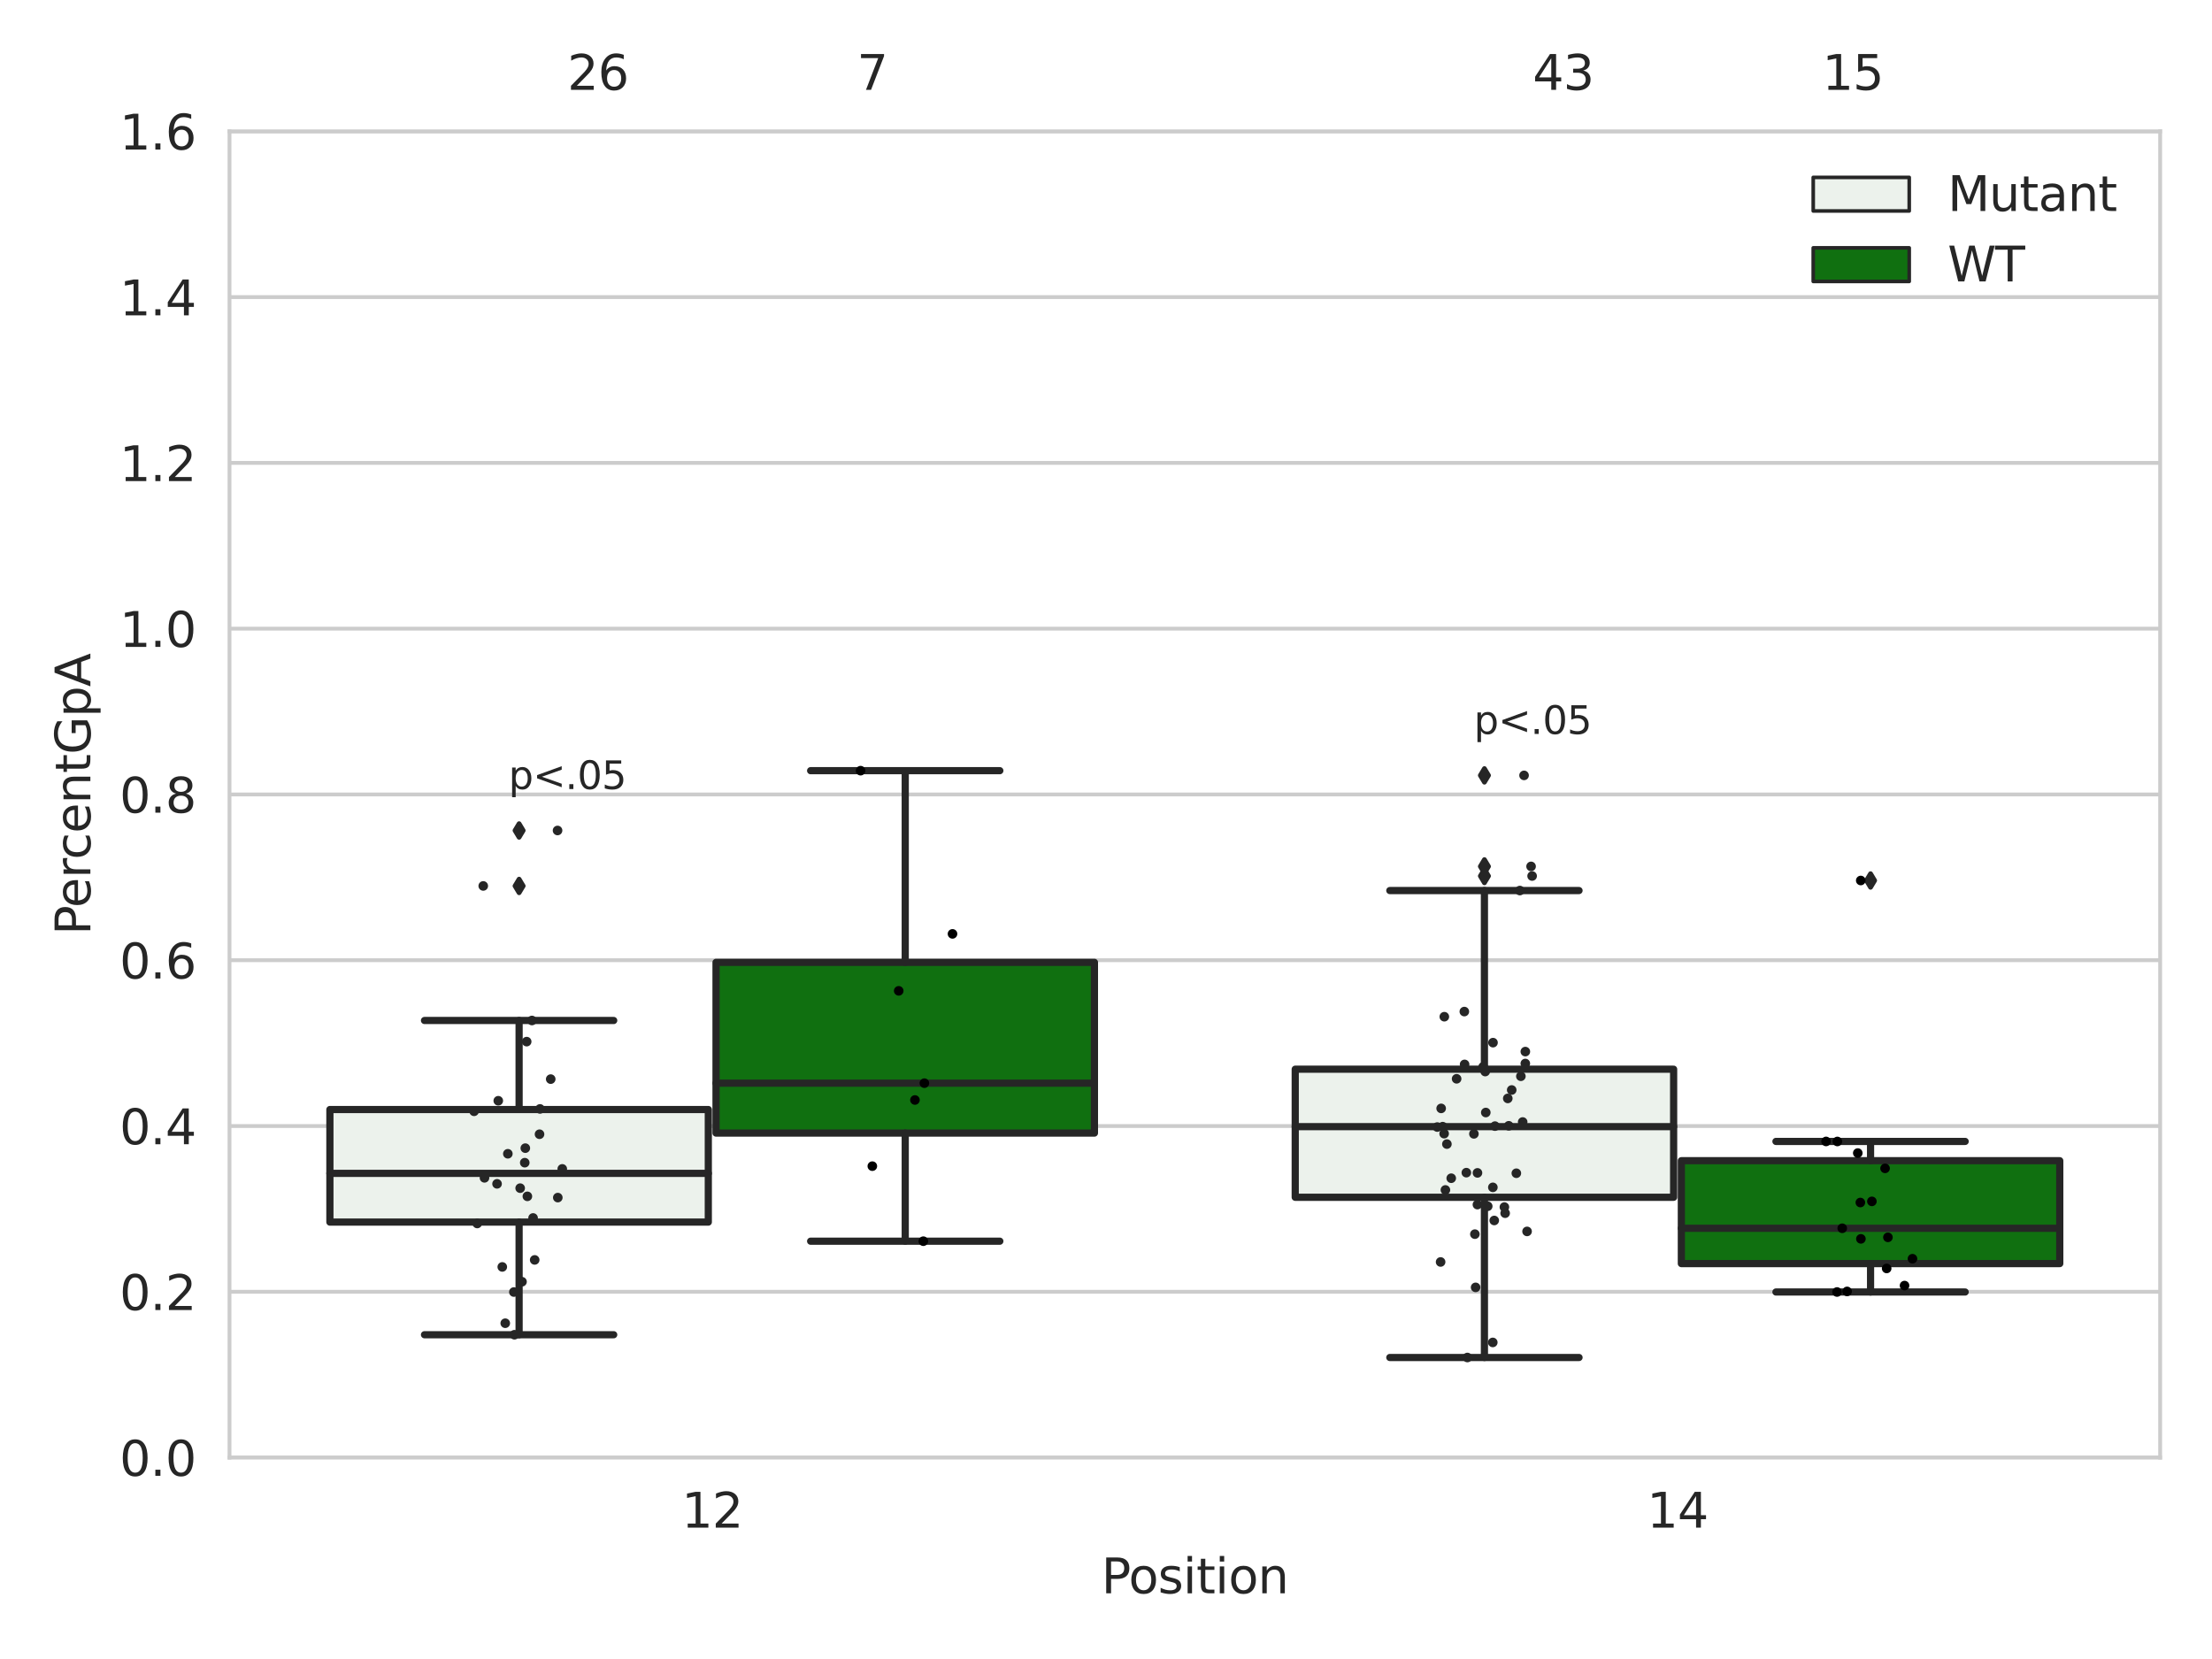 <?xml version="1.0" encoding="utf-8" standalone="no"?>
<!DOCTYPE svg PUBLIC "-//W3C//DTD SVG 1.1//EN"
  "http://www.w3.org/Graphics/SVG/1.1/DTD/svg11.dtd">
<svg xmlns:xlink="http://www.w3.org/1999/xlink" width="460.8pt" height="345.6pt" viewBox="0 0 460.8 345.6" xmlns="http://www.w3.org/2000/svg" version="1.1">
 <defs>
  <style type="text/css">*{stroke-linejoin: round; stroke-linecap: butt}</style>
 </defs>
 <g id="figure_1">
  <g id="patch_1">
   <path d="M 0 345.6 
L 460.8 345.6 
L 460.8 0 
L 0 0 
z
" style="fill: #ffffff"/>
  </g>
  <g id="axes_1">
   <g id="patch_2">
    <path d="M 47.81 303.64 
L 450 303.64 
L 450 27.354 
L 47.81 27.354 
z
" style="fill: #ffffff"/>
   </g>
   <g id="matplotlib.axis_1">
    <g id="xtick_1">
     <g id="text_1">
      <!-- 12 -->
      <g style="fill: #262626" transform="translate(141.995 318.238)scale(0.1 -0.1)">
       <defs>
        <path id="DejaVuSans-31" d="M 794 531 
L 1825 531 
L 1825 4091 
L 703 3866 
L 703 4441 
L 1819 4666 
L 2450 4666 
L 2450 531 
L 3481 531 
L 3481 0 
L 794 0 
L 794 531 
z
" transform="scale(0.016)"/>
        <path id="DejaVuSans-32" d="M 1228 531 
L 3431 531 
L 3431 0 
L 469 0 
L 469 531 
Q 828 903 1448 1529 
Q 2069 2156 2228 2338 
Q 2531 2678 2651 2914 
Q 2772 3150 2772 3378 
Q 2772 3750 2511 3984 
Q 2250 4219 1831 4219 
Q 1534 4219 1204 4116 
Q 875 4013 500 3803 
L 500 4441 
Q 881 4594 1212 4672 
Q 1544 4750 1819 4750 
Q 2544 4750 2975 4387 
Q 3406 4025 3406 3419 
Q 3406 3131 3298 2873 
Q 3191 2616 2906 2266 
Q 2828 2175 2409 1742 
Q 1991 1309 1228 531 
z
" transform="scale(0.016)"/>
       </defs>
       <use xlink:href="#DejaVuSans-31"/>
       <use xlink:href="#DejaVuSans-32" x="63.623"/>
      </g>
     </g>
    </g>
    <g id="xtick_2">
     <g id="text_2">
      <!-- 14 -->
      <g style="fill: #262626" transform="translate(343.09 318.238)scale(0.1 -0.1)">
       <defs>
        <path id="DejaVuSans-34" d="M 2419 4116 
L 825 1625 
L 2419 1625 
L 2419 4116 
z
M 2253 4666 
L 3047 4666 
L 3047 1625 
L 3713 1625 
L 3713 1100 
L 3047 1100 
L 3047 0 
L 2419 0 
L 2419 1100 
L 313 1100 
L 313 1709 
L 2253 4666 
z
" transform="scale(0.016)"/>
       </defs>
       <use xlink:href="#DejaVuSans-31"/>
       <use xlink:href="#DejaVuSans-34" x="63.623"/>
      </g>
     </g>
    </g>
    <g id="text_3">
     <!-- Position -->
     <g style="fill: #262626" transform="translate(229.441 331.917)scale(0.1 -0.1)">
      <defs>
       <path id="DejaVuSans-50" d="M 1259 4147 
L 1259 2394 
L 2053 2394 
Q 2494 2394 2734 2622 
Q 2975 2850 2975 3272 
Q 2975 3691 2734 3919 
Q 2494 4147 2053 4147 
L 1259 4147 
z
M 628 4666 
L 2053 4666 
Q 2838 4666 3239 4311 
Q 3641 3956 3641 3272 
Q 3641 2581 3239 2228 
Q 2838 1875 2053 1875 
L 1259 1875 
L 1259 0 
L 628 0 
L 628 4666 
z
" transform="scale(0.016)"/>
       <path id="DejaVuSans-6f" d="M 1959 3097 
Q 1497 3097 1228 2736 
Q 959 2375 959 1747 
Q 959 1119 1226 758 
Q 1494 397 1959 397 
Q 2419 397 2687 759 
Q 2956 1122 2956 1747 
Q 2956 2369 2687 2733 
Q 2419 3097 1959 3097 
z
M 1959 3584 
Q 2709 3584 3137 3096 
Q 3566 2609 3566 1747 
Q 3566 888 3137 398 
Q 2709 -91 1959 -91 
Q 1206 -91 779 398 
Q 353 888 353 1747 
Q 353 2609 779 3096 
Q 1206 3584 1959 3584 
z
" transform="scale(0.016)"/>
       <path id="DejaVuSans-73" d="M 2834 3397 
L 2834 2853 
Q 2591 2978 2328 3040 
Q 2066 3103 1784 3103 
Q 1356 3103 1142 2972 
Q 928 2841 928 2578 
Q 928 2378 1081 2264 
Q 1234 2150 1697 2047 
L 1894 2003 
Q 2506 1872 2764 1633 
Q 3022 1394 3022 966 
Q 3022 478 2636 193 
Q 2250 -91 1575 -91 
Q 1294 -91 989 -36 
Q 684 19 347 128 
L 347 722 
Q 666 556 975 473 
Q 1284 391 1588 391 
Q 1994 391 2212 530 
Q 2431 669 2431 922 
Q 2431 1156 2273 1281 
Q 2116 1406 1581 1522 
L 1381 1569 
Q 847 1681 609 1914 
Q 372 2147 372 2553 
Q 372 3047 722 3315 
Q 1072 3584 1716 3584 
Q 2034 3584 2315 3537 
Q 2597 3491 2834 3397 
z
" transform="scale(0.016)"/>
       <path id="DejaVuSans-69" d="M 603 3500 
L 1178 3500 
L 1178 0 
L 603 0 
L 603 3500 
z
M 603 4863 
L 1178 4863 
L 1178 4134 
L 603 4134 
L 603 4863 
z
" transform="scale(0.016)"/>
       <path id="DejaVuSans-74" d="M 1172 4494 
L 1172 3500 
L 2356 3500 
L 2356 3053 
L 1172 3053 
L 1172 1153 
Q 1172 725 1289 603 
Q 1406 481 1766 481 
L 2356 481 
L 2356 0 
L 1766 0 
Q 1100 0 847 248 
Q 594 497 594 1153 
L 594 3053 
L 172 3053 
L 172 3500 
L 594 3500 
L 594 4494 
L 1172 4494 
z
" transform="scale(0.016)"/>
       <path id="DejaVuSans-6e" d="M 3513 2113 
L 3513 0 
L 2938 0 
L 2938 2094 
Q 2938 2591 2744 2837 
Q 2550 3084 2163 3084 
Q 1697 3084 1428 2787 
Q 1159 2491 1159 1978 
L 1159 0 
L 581 0 
L 581 3500 
L 1159 3500 
L 1159 2956 
Q 1366 3272 1645 3428 
Q 1925 3584 2291 3584 
Q 2894 3584 3203 3211 
Q 3513 2838 3513 2113 
z
" transform="scale(0.016)"/>
      </defs>
      <use xlink:href="#DejaVuSans-50"/>
      <use xlink:href="#DejaVuSans-6f" x="56.678"/>
      <use xlink:href="#DejaVuSans-73" x="117.859"/>
      <use xlink:href="#DejaVuSans-69" x="169.959"/>
      <use xlink:href="#DejaVuSans-74" x="197.742"/>
      <use xlink:href="#DejaVuSans-69" x="236.951"/>
      <use xlink:href="#DejaVuSans-6f" x="264.734"/>
      <use xlink:href="#DejaVuSans-6e" x="325.916"/>
     </g>
    </g>
   </g>
   <g id="matplotlib.axis_2">
    <g id="ytick_1">
     <g id="line2d_1">
      <path d="M 47.81 303.64 
L 450 303.64 
" clip-path="url(#p43843dc83e)" style="fill: none; stroke: #cccccc; stroke-width: 0.8; stroke-linecap: round"/>
     </g>
     <g id="text_4">
      <!-- 0.0 -->
      <g style="fill: #262626" transform="translate(24.907 307.439)scale(0.1 -0.1)">
       <defs>
        <path id="DejaVuSans-30" d="M 2034 4250 
Q 1547 4250 1301 3770 
Q 1056 3291 1056 2328 
Q 1056 1369 1301 889 
Q 1547 409 2034 409 
Q 2525 409 2770 889 
Q 3016 1369 3016 2328 
Q 3016 3291 2770 3770 
Q 2525 4250 2034 4250 
z
M 2034 4750 
Q 2819 4750 3233 4129 
Q 3647 3509 3647 2328 
Q 3647 1150 3233 529 
Q 2819 -91 2034 -91 
Q 1250 -91 836 529 
Q 422 1150 422 2328 
Q 422 3509 836 4129 
Q 1250 4750 2034 4750 
z
" transform="scale(0.016)"/>
        <path id="DejaVuSans-2e" d="M 684 794 
L 1344 794 
L 1344 0 
L 684 0 
L 684 794 
z
" transform="scale(0.016)"/>
       </defs>
       <use xlink:href="#DejaVuSans-30"/>
       <use xlink:href="#DejaVuSans-2e" x="63.623"/>
       <use xlink:href="#DejaVuSans-30" x="95.41"/>
      </g>
     </g>
    </g>
    <g id="ytick_2">
     <g id="line2d_2">
      <path d="M 47.81 269.104 
L 450 269.104 
" clip-path="url(#p43843dc83e)" style="fill: none; stroke: #cccccc; stroke-width: 0.8; stroke-linecap: round"/>
     </g>
     <g id="text_5">
      <!-- 0.2 -->
      <g style="fill: #262626" transform="translate(24.907 272.903)scale(0.1 -0.1)">
       <use xlink:href="#DejaVuSans-30"/>
       <use xlink:href="#DejaVuSans-2e" x="63.623"/>
       <use xlink:href="#DejaVuSans-32" x="95.41"/>
      </g>
     </g>
    </g>
    <g id="ytick_3">
     <g id="line2d_3">
      <path d="M 47.81 234.568 
L 450 234.568 
" clip-path="url(#p43843dc83e)" style="fill: none; stroke: #cccccc; stroke-width: 0.8; stroke-linecap: round"/>
     </g>
     <g id="text_6">
      <!-- 0.4 -->
      <g style="fill: #262626" transform="translate(24.907 238.368)scale(0.1 -0.1)">
       <use xlink:href="#DejaVuSans-30"/>
       <use xlink:href="#DejaVuSans-2e" x="63.623"/>
       <use xlink:href="#DejaVuSans-34" x="95.41"/>
      </g>
     </g>
    </g>
    <g id="ytick_4">
     <g id="line2d_4">
      <path d="M 47.81 200.033 
L 450 200.033 
" clip-path="url(#p43843dc83e)" style="fill: none; stroke: #cccccc; stroke-width: 0.8; stroke-linecap: round"/>
     </g>
     <g id="text_7">
      <!-- 0.6 -->
      <g style="fill: #262626" transform="translate(24.907 203.832)scale(0.1 -0.1)">
       <defs>
        <path id="DejaVuSans-36" d="M 2113 2584 
Q 1688 2584 1439 2293 
Q 1191 2003 1191 1497 
Q 1191 994 1439 701 
Q 1688 409 2113 409 
Q 2538 409 2786 701 
Q 3034 994 3034 1497 
Q 3034 2003 2786 2293 
Q 2538 2584 2113 2584 
z
M 3366 4563 
L 3366 3988 
Q 3128 4100 2886 4159 
Q 2644 4219 2406 4219 
Q 1781 4219 1451 3797 
Q 1122 3375 1075 2522 
Q 1259 2794 1537 2939 
Q 1816 3084 2150 3084 
Q 2853 3084 3261 2657 
Q 3669 2231 3669 1497 
Q 3669 778 3244 343 
Q 2819 -91 2113 -91 
Q 1303 -91 875 529 
Q 447 1150 447 2328 
Q 447 3434 972 4092 
Q 1497 4750 2381 4750 
Q 2619 4750 2861 4703 
Q 3103 4656 3366 4563 
z
" transform="scale(0.016)"/>
       </defs>
       <use xlink:href="#DejaVuSans-30"/>
       <use xlink:href="#DejaVuSans-2e" x="63.623"/>
       <use xlink:href="#DejaVuSans-36" x="95.41"/>
      </g>
     </g>
    </g>
    <g id="ytick_5">
     <g id="line2d_5">
      <path d="M 47.81 165.497 
L 450 165.497 
" clip-path="url(#p43843dc83e)" style="fill: none; stroke: #cccccc; stroke-width: 0.8; stroke-linecap: round"/>
     </g>
     <g id="text_8">
      <!-- 0.8 -->
      <g style="fill: #262626" transform="translate(24.907 169.296)scale(0.1 -0.1)">
       <defs>
        <path id="DejaVuSans-38" d="M 2034 2216 
Q 1584 2216 1326 1975 
Q 1069 1734 1069 1313 
Q 1069 891 1326 650 
Q 1584 409 2034 409 
Q 2484 409 2743 651 
Q 3003 894 3003 1313 
Q 3003 1734 2745 1975 
Q 2488 2216 2034 2216 
z
M 1403 2484 
Q 997 2584 770 2862 
Q 544 3141 544 3541 
Q 544 4100 942 4425 
Q 1341 4750 2034 4750 
Q 2731 4750 3128 4425 
Q 3525 4100 3525 3541 
Q 3525 3141 3298 2862 
Q 3072 2584 2669 2484 
Q 3125 2378 3379 2068 
Q 3634 1759 3634 1313 
Q 3634 634 3220 271 
Q 2806 -91 2034 -91 
Q 1263 -91 848 271 
Q 434 634 434 1313 
Q 434 1759 690 2068 
Q 947 2378 1403 2484 
z
M 1172 3481 
Q 1172 3119 1398 2916 
Q 1625 2713 2034 2713 
Q 2441 2713 2670 2916 
Q 2900 3119 2900 3481 
Q 2900 3844 2670 4047 
Q 2441 4250 2034 4250 
Q 1625 4250 1398 4047 
Q 1172 3844 1172 3481 
z
" transform="scale(0.016)"/>
       </defs>
       <use xlink:href="#DejaVuSans-30"/>
       <use xlink:href="#DejaVuSans-2e" x="63.623"/>
       <use xlink:href="#DejaVuSans-38" x="95.41"/>
      </g>
     </g>
    </g>
    <g id="ytick_6">
     <g id="line2d_6">
      <path d="M 47.81 130.961 
L 450 130.961 
" clip-path="url(#p43843dc83e)" style="fill: none; stroke: #cccccc; stroke-width: 0.8; stroke-linecap: round"/>
     </g>
     <g id="text_9">
      <!-- 1.0 -->
      <g style="fill: #262626" transform="translate(24.907 134.76)scale(0.1 -0.1)">
       <use xlink:href="#DejaVuSans-31"/>
       <use xlink:href="#DejaVuSans-2e" x="63.623"/>
       <use xlink:href="#DejaVuSans-30" x="95.41"/>
      </g>
     </g>
    </g>
    <g id="ytick_7">
     <g id="line2d_7">
      <path d="M 47.81 96.425 
L 450 96.425 
" clip-path="url(#p43843dc83e)" style="fill: none; stroke: #cccccc; stroke-width: 0.8; stroke-linecap: round"/>
     </g>
     <g id="text_10">
      <!-- 1.2 -->
      <g style="fill: #262626" transform="translate(24.907 100.225)scale(0.1 -0.1)">
       <use xlink:href="#DejaVuSans-31"/>
       <use xlink:href="#DejaVuSans-2e" x="63.623"/>
       <use xlink:href="#DejaVuSans-32" x="95.41"/>
      </g>
     </g>
    </g>
    <g id="ytick_8">
     <g id="line2d_8">
      <path d="M 47.81 61.89 
L 450 61.89 
" clip-path="url(#p43843dc83e)" style="fill: none; stroke: #cccccc; stroke-width: 0.8; stroke-linecap: round"/>
     </g>
     <g id="text_11">
      <!-- 1.4 -->
      <g style="fill: #262626" transform="translate(24.907 65.689)scale(0.1 -0.1)">
       <use xlink:href="#DejaVuSans-31"/>
       <use xlink:href="#DejaVuSans-2e" x="63.623"/>
       <use xlink:href="#DejaVuSans-34" x="95.41"/>
      </g>
     </g>
    </g>
    <g id="ytick_9">
     <g id="line2d_9">
      <path d="M 47.81 27.354 
L 450 27.354 
" clip-path="url(#p43843dc83e)" style="fill: none; stroke: #cccccc; stroke-width: 0.8; stroke-linecap: round"/>
     </g>
     <g id="text_12">
      <!-- 1.6 -->
      <g style="fill: #262626" transform="translate(24.907 31.153)scale(0.1 -0.1)">
       <use xlink:href="#DejaVuSans-31"/>
       <use xlink:href="#DejaVuSans-2e" x="63.623"/>
       <use xlink:href="#DejaVuSans-36" x="95.41"/>
      </g>
     </g>
    </g>
    <g id="text_13">
     <!-- PercentGpA -->
     <g style="fill: #262626" transform="translate(18.827 194.774)rotate(-90)scale(0.1 -0.1)">
      <defs>
       <path id="DejaVuSans-65" d="M 3597 1894 
L 3597 1613 
L 953 1613 
Q 991 1019 1311 708 
Q 1631 397 2203 397 
Q 2534 397 2845 478 
Q 3156 559 3463 722 
L 3463 178 
Q 3153 47 2828 -22 
Q 2503 -91 2169 -91 
Q 1331 -91 842 396 
Q 353 884 353 1716 
Q 353 2575 817 3079 
Q 1281 3584 2069 3584 
Q 2775 3584 3186 3129 
Q 3597 2675 3597 1894 
z
M 3022 2063 
Q 3016 2534 2758 2815 
Q 2500 3097 2075 3097 
Q 1594 3097 1305 2825 
Q 1016 2553 972 2059 
L 3022 2063 
z
" transform="scale(0.016)"/>
       <path id="DejaVuSans-72" d="M 2631 2963 
Q 2534 3019 2420 3045 
Q 2306 3072 2169 3072 
Q 1681 3072 1420 2755 
Q 1159 2438 1159 1844 
L 1159 0 
L 581 0 
L 581 3500 
L 1159 3500 
L 1159 2956 
Q 1341 3275 1631 3429 
Q 1922 3584 2338 3584 
Q 2397 3584 2469 3576 
Q 2541 3569 2628 3553 
L 2631 2963 
z
" transform="scale(0.016)"/>
       <path id="DejaVuSans-63" d="M 3122 3366 
L 3122 2828 
Q 2878 2963 2633 3030 
Q 2388 3097 2138 3097 
Q 1578 3097 1268 2742 
Q 959 2388 959 1747 
Q 959 1106 1268 751 
Q 1578 397 2138 397 
Q 2388 397 2633 464 
Q 2878 531 3122 666 
L 3122 134 
Q 2881 22 2623 -34 
Q 2366 -91 2075 -91 
Q 1284 -91 818 406 
Q 353 903 353 1747 
Q 353 2603 823 3093 
Q 1294 3584 2113 3584 
Q 2378 3584 2631 3529 
Q 2884 3475 3122 3366 
z
" transform="scale(0.016)"/>
       <path id="DejaVuSans-47" d="M 3809 666 
L 3809 1919 
L 2778 1919 
L 2778 2438 
L 4434 2438 
L 4434 434 
Q 4069 175 3628 42 
Q 3188 -91 2688 -91 
Q 1594 -91 976 548 
Q 359 1188 359 2328 
Q 359 3472 976 4111 
Q 1594 4750 2688 4750 
Q 3144 4750 3555 4637 
Q 3966 4525 4313 4306 
L 4313 3634 
Q 3963 3931 3569 4081 
Q 3175 4231 2741 4231 
Q 1884 4231 1454 3753 
Q 1025 3275 1025 2328 
Q 1025 1384 1454 906 
Q 1884 428 2741 428 
Q 3075 428 3337 486 
Q 3600 544 3809 666 
z
" transform="scale(0.016)"/>
       <path id="DejaVuSans-70" d="M 1159 525 
L 1159 -1331 
L 581 -1331 
L 581 3500 
L 1159 3500 
L 1159 2969 
Q 1341 3281 1617 3432 
Q 1894 3584 2278 3584 
Q 2916 3584 3314 3078 
Q 3713 2572 3713 1747 
Q 3713 922 3314 415 
Q 2916 -91 2278 -91 
Q 1894 -91 1617 61 
Q 1341 213 1159 525 
z
M 3116 1747 
Q 3116 2381 2855 2742 
Q 2594 3103 2138 3103 
Q 1681 3103 1420 2742 
Q 1159 2381 1159 1747 
Q 1159 1113 1420 752 
Q 1681 391 2138 391 
Q 2594 391 2855 752 
Q 3116 1113 3116 1747 
z
" transform="scale(0.016)"/>
       <path id="DejaVuSans-41" d="M 2188 4044 
L 1331 1722 
L 3047 1722 
L 2188 4044 
z
M 1831 4666 
L 2547 4666 
L 4325 0 
L 3669 0 
L 3244 1197 
L 1141 1197 
L 716 0 
L 50 0 
L 1831 4666 
z
" transform="scale(0.016)"/>
      </defs>
      <use xlink:href="#DejaVuSans-50"/>
      <use xlink:href="#DejaVuSans-65" x="56.678"/>
      <use xlink:href="#DejaVuSans-72" x="118.201"/>
      <use xlink:href="#DejaVuSans-63" x="157.064"/>
      <use xlink:href="#DejaVuSans-65" x="212.045"/>
      <use xlink:href="#DejaVuSans-6e" x="273.568"/>
      <use xlink:href="#DejaVuSans-74" x="336.947"/>
      <use xlink:href="#DejaVuSans-47" x="376.156"/>
      <use xlink:href="#DejaVuSans-70" x="453.646"/>
      <use xlink:href="#DejaVuSans-41" x="517.123"/>
     </g>
    </g>
   </g>
   <g id="patch_3">
    <path d="M 68.724 254.587 
L 147.553 254.587 
L 147.553 231.133 
L 68.724 231.133 
L 68.724 254.587 
z
" clip-path="url(#p43843dc83e)" style="fill: #ecf2ec; stroke: #262626; stroke-width: 1.5; stroke-linejoin: miter"/>
   </g>
   <g id="patch_4">
    <path d="M 149.162 236.04 
L 227.991 236.04 
L 227.991 200.476 
L 149.162 200.476 
L 149.162 236.04 
z
" clip-path="url(#p43843dc83e)" style="fill: #107010; stroke: #262626; stroke-width: 1.5; stroke-linejoin: miter"/>
   </g>
   <g id="patch_5">
    <path d="M 269.819 249.415 
L 348.648 249.415 
L 348.648 222.735 
L 269.819 222.735 
L 269.819 249.415 
z
" clip-path="url(#p43843dc83e)" style="fill: #ecf2ec; stroke: #262626; stroke-width: 1.5; stroke-linejoin: miter"/>
   </g>
   <g id="patch_6">
    <path d="M 350.257 263.229 
L 429.086 263.229 
L 429.086 241.796 
L 350.257 241.796 
L 350.257 263.229 
z
" clip-path="url(#p43843dc83e)" style="fill: #107010; stroke: #262626; stroke-width: 1.5; stroke-linejoin: miter"/>
   </g>
   <g id="patch_7">
    <path d="M 148.357 303.64 
L 148.357 303.64 
L 148.357 303.64 
L 148.357 303.64 
z
" clip-path="url(#p43843dc83e)" style="fill: #ecf2ec; stroke: #262626; stroke-width: 0.75; stroke-linejoin: miter"/>
   </g>
   <g id="patch_8">
    <path d="M 148.357 303.64 
L 148.357 303.64 
L 148.357 303.64 
L 148.357 303.64 
z
" clip-path="url(#p43843dc83e)" style="fill: #107010; stroke: #262626; stroke-width: 0.75; stroke-linejoin: miter"/>
   </g>
   <g id="PathCollection_1"/>
   <g id="PathCollection_2"/>
   <g id="line2d_10">
    <path d="M 108.138 254.587 
L 108.138 278.049 
" clip-path="url(#p43843dc83e)" style="fill: none; stroke: #262626; stroke-width: 1.5; stroke-linecap: round"/>
   </g>
   <g id="line2d_11">
    <path d="M 108.138 231.133 
L 108.138 212.587 
" clip-path="url(#p43843dc83e)" style="fill: none; stroke: #262626; stroke-width: 1.5; stroke-linecap: round"/>
   </g>
   <g id="line2d_12">
    <path d="M 88.431 278.049 
L 127.846 278.049 
" clip-path="url(#p43843dc83e)" style="fill: none; stroke: #262626; stroke-width: 1.5; stroke-linecap: round"/>
   </g>
   <g id="line2d_13">
    <path d="M 88.431 212.587 
L 127.846 212.587 
" clip-path="url(#p43843dc83e)" style="fill: none; stroke: #262626; stroke-width: 1.5; stroke-linecap: round"/>
   </g>
   <g id="line2d_14">
    <defs>
     <path id="mccbcb058b2" d="M -0 1.414 
L 0.849 0 
L 0 -1.414 
L -0.849 -0 
z
" style="stroke: #262626; stroke-linejoin: miter"/>
    </defs>
    <g clip-path="url(#p43843dc83e)">
     <use xlink:href="#mccbcb058b2" x="108.138" y="184.558" style="fill: #262626; stroke: #262626; stroke-linejoin: miter"/>
     <use xlink:href="#mccbcb058b2" x="108.138" y="173.005" style="fill: #262626; stroke: #262626; stroke-linejoin: miter"/>
    </g>
   </g>
   <g id="line2d_15">
    <path d="M 188.577 236.04 
L 188.577 258.563 
" clip-path="url(#p43843dc83e)" style="fill: none; stroke: #262626; stroke-width: 1.5; stroke-linecap: round"/>
   </g>
   <g id="line2d_16">
    <path d="M 188.577 200.476 
L 188.577 160.546 
" clip-path="url(#p43843dc83e)" style="fill: none; stroke: #262626; stroke-width: 1.5; stroke-linecap: round"/>
   </g>
   <g id="line2d_17">
    <path d="M 168.869 258.563 
L 208.284 258.563 
" clip-path="url(#p43843dc83e)" style="fill: none; stroke: #262626; stroke-width: 1.5; stroke-linecap: round"/>
   </g>
   <g id="line2d_18">
    <path d="M 168.869 160.546 
L 208.284 160.546 
" clip-path="url(#p43843dc83e)" style="fill: none; stroke: #262626; stroke-width: 1.5; stroke-linecap: round"/>
   </g>
   <g id="line2d_19"/>
   <g id="line2d_20">
    <path d="M 309.233 249.415 
L 309.233 282.791 
" clip-path="url(#p43843dc83e)" style="fill: none; stroke: #262626; stroke-width: 1.5; stroke-linecap: round"/>
   </g>
   <g id="line2d_21">
    <path d="M 309.233 222.735 
L 309.233 185.518 
" clip-path="url(#p43843dc83e)" style="fill: none; stroke: #262626; stroke-width: 1.5; stroke-linecap: round"/>
   </g>
   <g id="line2d_22">
    <path d="M 289.526 282.791 
L 328.941 282.791 
" clip-path="url(#p43843dc83e)" style="fill: none; stroke: #262626; stroke-width: 1.5; stroke-linecap: round"/>
   </g>
   <g id="line2d_23">
    <path d="M 289.526 185.518 
L 328.941 185.518 
" clip-path="url(#p43843dc83e)" style="fill: none; stroke: #262626; stroke-width: 1.5; stroke-linecap: round"/>
   </g>
   <g id="line2d_24">
    <g clip-path="url(#p43843dc83e)">
     <use xlink:href="#mccbcb058b2" x="309.233" y="180.488" style="fill: #262626; stroke: #262626; stroke-linejoin: miter"/>
     <use xlink:href="#mccbcb058b2" x="309.233" y="161.526" style="fill: #262626; stroke: #262626; stroke-linejoin: miter"/>
     <use xlink:href="#mccbcb058b2" x="309.233" y="182.489" style="fill: #262626; stroke: #262626; stroke-linejoin: miter"/>
    </g>
   </g>
   <g id="line2d_25">
    <path d="M 389.671 263.229 
L 389.671 269.147 
" clip-path="url(#p43843dc83e)" style="fill: none; stroke: #262626; stroke-width: 1.5; stroke-linecap: round"/>
   </g>
   <g id="line2d_26">
    <path d="M 389.671 241.796 
L 389.671 237.781 
" clip-path="url(#p43843dc83e)" style="fill: none; stroke: #262626; stroke-width: 1.5; stroke-linecap: round"/>
   </g>
   <g id="line2d_27">
    <path d="M 369.964 269.147 
L 409.379 269.147 
" clip-path="url(#p43843dc83e)" style="fill: none; stroke: #262626; stroke-width: 1.5; stroke-linecap: round"/>
   </g>
   <g id="line2d_28">
    <path d="M 369.964 237.781 
L 409.379 237.781 
" clip-path="url(#p43843dc83e)" style="fill: none; stroke: #262626; stroke-width: 1.5; stroke-linecap: round"/>
   </g>
   <g id="line2d_29">
    <g clip-path="url(#p43843dc83e)">
     <use xlink:href="#mccbcb058b2" x="389.671" y="183.424" style="fill: #262626; stroke: #262626; stroke-linejoin: miter"/>
    </g>
   </g>
   <g id="line2d_30">
    <path d="M 68.724 244.432 
L 147.553 244.432 
" clip-path="url(#p43843dc83e)" style="fill: none; stroke: #262626; stroke-width: 1.5; stroke-linecap: round"/>
   </g>
   <g id="line2d_31">
    <path d="M 149.162 225.644 
L 227.991 225.644 
" clip-path="url(#p43843dc83e)" style="fill: none; stroke: #262626; stroke-width: 1.5; stroke-linecap: round"/>
   </g>
   <g id="line2d_32">
    <path d="M 269.819 234.703 
L 348.648 234.703 
" clip-path="url(#p43843dc83e)" style="fill: none; stroke: #262626; stroke-width: 1.5; stroke-linecap: round"/>
   </g>
   <g id="line2d_33">
    <path d="M 350.257 255.871 
L 429.086 255.871 
" clip-path="url(#p43843dc83e)" style="fill: none; stroke: #262626; stroke-width: 1.5; stroke-linecap: round"/>
   </g>
   <g id="patch_9">
    <path d="M 47.81 303.64 
L 47.81 27.354 
" style="fill: none; stroke: #cccccc; stroke-width: 0.8; stroke-linejoin: miter; stroke-linecap: square"/>
   </g>
   <g id="patch_10">
    <path d="M 450 303.64 
L 450 27.354 
" style="fill: none; stroke: #cccccc; stroke-width: 0.8; stroke-linejoin: miter; stroke-linecap: square"/>
   </g>
   <g id="patch_11">
    <path d="M 47.81 303.64 
L 450 303.64 
" style="fill: none; stroke: #cccccc; stroke-width: 0.8; stroke-linejoin: miter; stroke-linecap: square"/>
   </g>
   <g id="patch_12">
    <path d="M 47.81 27.354 
L 450 27.354 
" style="fill: none; stroke: #cccccc; stroke-width: 0.8; stroke-linejoin: miter; stroke-linecap: square"/>
   </g>
   <g id="PathCollection_3">
    <defs>
     <path id="C0_0_c18c49451d" d="M 0 1 
C 0.265 1 0.52 0.895 0.707 0.707 
C 0.895 0.52 1 0.265 1 -0 
C 1 -0.265 0.895 -0.52 0.707 -0.707 
C 0.52 -0.895 0.265 -1 0 -1 
C -0.265 -1 -0.52 -0.895 -0.707 -0.707 
C -0.895 -0.52 -1 -0.265 -1 0 
C -1 0.265 -0.895 0.52 -0.707 0.707 
C -0.52 0.895 -0.265 1 0 1 
z
"/>
    </defs>
    <g clip-path="url(#p43843dc83e)">
     <use xlink:href="#C0_0_c18c49451d" x="98.762" y="231.503" style="fill: #262626"/>
    </g>
    <g clip-path="url(#p43843dc83e)">
     <use xlink:href="#C0_0_c18c49451d" x="109.315" y="242.207" style="fill: #262626"/>
    </g>
    <g clip-path="url(#p43843dc83e)">
     <use xlink:href="#C0_0_c18c49451d" x="100.67" y="184.558" style="fill: #262626"/>
    </g>
    <g clip-path="url(#p43843dc83e)">
     <use xlink:href="#C0_0_c18c49451d" x="107.172" y="278.049" style="fill: #262626"/>
    </g>
    <g clip-path="url(#p43843dc83e)">
     <use xlink:href="#C0_0_c18c49451d" x="112.393" y="236.28" style="fill: #262626"/>
    </g>
    <g clip-path="url(#p43843dc83e)">
     <use xlink:href="#C0_0_c18c49451d" x="107.05" y="269.154" style="fill: #262626"/>
    </g>
    <g clip-path="url(#p43843dc83e)">
     <use xlink:href="#C0_0_c18c49451d" x="111.052" y="253.724" style="fill: #262626"/>
    </g>
    <g clip-path="url(#p43843dc83e)">
     <use xlink:href="#C0_0_c18c49451d" x="105.254" y="275.651" style="fill: #262626"/>
    </g>
    <g clip-path="url(#p43843dc83e)">
     <use xlink:href="#C0_0_c18c49451d" x="116.201" y="249.479" style="fill: #262626"/>
    </g>
    <g clip-path="url(#p43843dc83e)">
     <use xlink:href="#C0_0_c18c49451d" x="104.635" y="263.924" style="fill: #262626"/>
    </g>
    <g clip-path="url(#p43843dc83e)">
     <use xlink:href="#C0_0_c18c49451d" x="110.813" y="212.587" style="fill: #262626"/>
    </g>
    <g clip-path="url(#p43843dc83e)">
     <use xlink:href="#C0_0_c18c49451d" x="108.36" y="247.514" style="fill: #262626"/>
    </g>
    <g clip-path="url(#p43843dc83e)">
     <use xlink:href="#C0_0_c18c49451d" x="103.801" y="229.306" style="fill: #262626"/>
    </g>
    <g clip-path="url(#p43843dc83e)">
     <use xlink:href="#C0_0_c18c49451d" x="108.743" y="267.008" style="fill: #262626"/>
    </g>
    <g clip-path="url(#p43843dc83e)">
     <use xlink:href="#C0_0_c18c49451d" x="112.492" y="231.009" style="fill: #262626"/>
    </g>
    <g clip-path="url(#p43843dc83e)">
     <use xlink:href="#C0_0_c18c49451d" x="114.725" y="224.8" style="fill: #262626"/>
    </g>
    <g clip-path="url(#p43843dc83e)">
     <use xlink:href="#C0_0_c18c49451d" x="109.715" y="216.989" style="fill: #262626"/>
    </g>
    <g clip-path="url(#p43843dc83e)">
     <use xlink:href="#C0_0_c18c49451d" x="100.929" y="245.364" style="fill: #262626"/>
    </g>
    <g clip-path="url(#p43843dc83e)">
     <use xlink:href="#C0_0_c18c49451d" x="116.148" y="173.005" style="fill: #262626"/>
    </g>
    <g clip-path="url(#p43843dc83e)">
     <use xlink:href="#C0_0_c18c49451d" x="117.132" y="243.501" style="fill: #262626"/>
    </g>
    <g clip-path="url(#p43843dc83e)">
     <use xlink:href="#C0_0_c18c49451d" x="99.417" y="254.874" style="fill: #262626"/>
    </g>
    <g clip-path="url(#p43843dc83e)">
     <use xlink:href="#C0_0_c18c49451d" x="105.793" y="240.352" style="fill: #262626"/>
    </g>
    <g clip-path="url(#p43843dc83e)">
     <use xlink:href="#C0_0_c18c49451d" x="109.861" y="249.219" style="fill: #262626"/>
    </g>
    <g clip-path="url(#p43843dc83e)">
     <use xlink:href="#C0_0_c18c49451d" x="103.546" y="246.614" style="fill: #262626"/>
    </g>
    <g clip-path="url(#p43843dc83e)">
     <use xlink:href="#C0_0_c18c49451d" x="111.385" y="262.462" style="fill: #262626"/>
    </g>
    <g clip-path="url(#p43843dc83e)">
     <use xlink:href="#C0_0_c18c49451d" x="109.434" y="239.18" style="fill: #262626"/>
    </g>
   </g>
   <g id="PathCollection_4">
    <defs>
     <path id="C1_0_0a0369fa59" d="M 0 1 
C 0.265 1 0.52 0.895 0.707 0.707 
C 0.895 0.52 1 0.265 1 -0 
C 1 -0.265 0.895 -0.52 0.707 -0.707 
C 0.52 -0.895 0.265 -1 0 -1 
C -0.265 -1 -0.52 -0.895 -0.707 -0.707 
C -0.895 -0.52 -1 -0.265 -1 0 
C -1 0.265 -0.895 0.52 -0.707 0.707 
C -0.52 0.895 -0.265 1 0 1 
z
"/>
    </defs>
    <g clip-path="url(#p43843dc83e)">
     <use xlink:href="#C1_0_0a0369fa59" x="187.219" y="206.41"/>
    </g>
    <g clip-path="url(#p43843dc83e)">
     <use xlink:href="#C1_0_0a0369fa59" x="198.424" y="194.542"/>
    </g>
    <g clip-path="url(#p43843dc83e)">
     <use xlink:href="#C1_0_0a0369fa59" x="192.349" y="258.563"/>
    </g>
    <g clip-path="url(#p43843dc83e)">
     <use xlink:href="#C1_0_0a0369fa59" x="181.723" y="242.932"/>
    </g>
    <g clip-path="url(#p43843dc83e)">
     <use xlink:href="#C1_0_0a0369fa59" x="190.6" y="229.149"/>
    </g>
    <g clip-path="url(#p43843dc83e)">
     <use xlink:href="#C1_0_0a0369fa59" x="179.276" y="160.546"/>
    </g>
    <g clip-path="url(#p43843dc83e)">
     <use xlink:href="#C1_0_0a0369fa59" x="192.566" y="225.644"/>
    </g>
   </g>
   <g id="PathCollection_5">
    <defs>
     <path id="C2_0_eb03a9d44f" d="M 0 1 
C 0.265 1 0.52 0.895 0.707 0.707 
C 0.895 0.52 1 0.265 1 -0 
C 1 -0.265 0.895 -0.52 0.707 -0.707 
C 0.52 -0.895 0.265 -1 0 -1 
C -0.265 -1 -0.52 -0.895 -0.707 -0.707 
C -0.895 -0.52 -1 -0.265 -1 0 
C -1 0.265 -0.895 0.52 -0.707 0.707 
C -0.52 0.895 -0.265 1 0 1 
z
"/>
    </defs>
    <g clip-path="url(#p43843dc83e)">
     <use xlink:href="#C2_0_eb03a9d44f" x="318.951" y="180.488" style="fill: #262626"/>
    </g>
    <g clip-path="url(#p43843dc83e)">
     <use xlink:href="#C2_0_eb03a9d44f" x="316.613" y="185.518" style="fill: #262626"/>
    </g>
    <g clip-path="url(#p43843dc83e)">
     <use xlink:href="#C2_0_eb03a9d44f" x="307.775" y="250.941" style="fill: #262626"/>
    </g>
    <g clip-path="url(#p43843dc83e)">
     <use xlink:href="#C2_0_eb03a9d44f" x="309.518" y="231.757" style="fill: #262626"/>
    </g>
    <g clip-path="url(#p43843dc83e)">
     <use xlink:href="#C2_0_eb03a9d44f" x="301.103" y="247.889" style="fill: #262626"/>
    </g>
    <g clip-path="url(#p43843dc83e)">
     <use xlink:href="#C2_0_eb03a9d44f" x="318.117" y="256.525" style="fill: #262626"/>
    </g>
    <g clip-path="url(#p43843dc83e)">
     <use xlink:href="#C2_0_eb03a9d44f" x="305.466" y="244.284" style="fill: #262626"/>
    </g>
    <g clip-path="url(#p43843dc83e)">
     <use xlink:href="#C2_0_eb03a9d44f" x="316.825" y="224.204" style="fill: #262626"/>
    </g>
    <g clip-path="url(#p43843dc83e)">
     <use xlink:href="#C2_0_eb03a9d44f" x="308.961" y="222.247" style="fill: #262626"/>
    </g>
    <g clip-path="url(#p43843dc83e)">
     <use xlink:href="#C2_0_eb03a9d44f" x="307.398" y="268.182" style="fill: #262626"/>
    </g>
    <g clip-path="url(#p43843dc83e)">
     <use xlink:href="#C2_0_eb03a9d44f" x="310.992" y="247.346" style="fill: #262626"/>
    </g>
    <g clip-path="url(#p43843dc83e)">
     <use xlink:href="#C2_0_eb03a9d44f" x="311.429" y="234.591" style="fill: #262626"/>
    </g>
    <g clip-path="url(#p43843dc83e)">
     <use xlink:href="#C2_0_eb03a9d44f" x="300.105" y="262.891" style="fill: #262626"/>
    </g>
    <g clip-path="url(#p43843dc83e)">
     <use xlink:href="#C2_0_eb03a9d44f" x="310.973" y="279.653" style="fill: #262626"/>
    </g>
    <g clip-path="url(#p43843dc83e)">
     <use xlink:href="#C2_0_eb03a9d44f" x="313.549" y="252.731" style="fill: #262626"/>
    </g>
    <g clip-path="url(#p43843dc83e)">
     <use xlink:href="#C2_0_eb03a9d44f" x="307.042" y="236.203" style="fill: #262626"/>
    </g>
    <g clip-path="url(#p43843dc83e)">
     <use xlink:href="#C2_0_eb03a9d44f" x="300.88" y="211.799" style="fill: #262626"/>
    </g>
    <g clip-path="url(#p43843dc83e)">
     <use xlink:href="#C2_0_eb03a9d44f" x="303.44" y="224.733" style="fill: #262626"/>
    </g>
    <g clip-path="url(#p43843dc83e)">
     <use xlink:href="#C2_0_eb03a9d44f" x="317.202" y="233.734" style="fill: #262626"/>
    </g>
    <g clip-path="url(#p43843dc83e)">
     <use xlink:href="#C2_0_eb03a9d44f" x="314.301" y="234.523" style="fill: #262626"/>
    </g>
    <g clip-path="url(#p43843dc83e)">
     <use xlink:href="#C2_0_eb03a9d44f" x="302.318" y="245.445" style="fill: #262626"/>
    </g>
    <g clip-path="url(#p43843dc83e)">
     <use xlink:href="#C2_0_eb03a9d44f" x="300.219" y="230.898" style="fill: #262626"/>
    </g>
    <g clip-path="url(#p43843dc83e)">
     <use xlink:href="#C2_0_eb03a9d44f" x="305.684" y="282.791" style="fill: #262626"/>
    </g>
    <g clip-path="url(#p43843dc83e)">
     <use xlink:href="#C2_0_eb03a9d44f" x="315.883" y="244.407" style="fill: #262626"/>
    </g>
    <g clip-path="url(#p43843dc83e)">
     <use xlink:href="#C2_0_eb03a9d44f" x="300.84" y="236.16" style="fill: #262626"/>
    </g>
    <g clip-path="url(#p43843dc83e)">
     <use xlink:href="#C2_0_eb03a9d44f" x="307.785" y="244.331" style="fill: #262626"/>
    </g>
    <g clip-path="url(#p43843dc83e)">
     <use xlink:href="#C2_0_eb03a9d44f" x="311.279" y="254.248" style="fill: #262626"/>
    </g>
    <g clip-path="url(#p43843dc83e)">
     <use xlink:href="#C2_0_eb03a9d44f" x="314.098" y="228.821" style="fill: #262626"/>
    </g>
    <g clip-path="url(#p43843dc83e)">
     <use xlink:href="#C2_0_eb03a9d44f" x="307.244" y="257.095" style="fill: #262626"/>
    </g>
    <g clip-path="url(#p43843dc83e)">
     <use xlink:href="#C2_0_eb03a9d44f" x="317.751" y="221.55" style="fill: #262626"/>
    </g>
    <g clip-path="url(#p43843dc83e)">
     <use xlink:href="#C2_0_eb03a9d44f" x="299.412" y="234.783" style="fill: #262626"/>
    </g>
    <g clip-path="url(#p43843dc83e)">
     <use xlink:href="#C2_0_eb03a9d44f" x="300.541" y="234.703" style="fill: #262626"/>
    </g>
    <g clip-path="url(#p43843dc83e)">
     <use xlink:href="#C2_0_eb03a9d44f" x="309.921" y="251.28" style="fill: #262626"/>
    </g>
    <g clip-path="url(#p43843dc83e)">
     <use xlink:href="#C2_0_eb03a9d44f" x="313.392" y="251.453" style="fill: #262626"/>
    </g>
    <g clip-path="url(#p43843dc83e)">
     <use xlink:href="#C2_0_eb03a9d44f" x="305.048" y="210.729" style="fill: #262626"/>
    </g>
    <g clip-path="url(#p43843dc83e)">
     <use xlink:href="#C2_0_eb03a9d44f" x="317.49" y="161.526" style="fill: #262626"/>
    </g>
    <g clip-path="url(#p43843dc83e)">
     <use xlink:href="#C2_0_eb03a9d44f" x="317.756" y="219.065" style="fill: #262626"/>
    </g>
    <g clip-path="url(#p43843dc83e)">
     <use xlink:href="#C2_0_eb03a9d44f" x="311.021" y="217.201" style="fill: #262626"/>
    </g>
    <g clip-path="url(#p43843dc83e)">
     <use xlink:href="#C2_0_eb03a9d44f" x="319.169" y="182.489" style="fill: #262626"/>
    </g>
    <g clip-path="url(#p43843dc83e)">
     <use xlink:href="#C2_0_eb03a9d44f" x="305.103" y="221.735" style="fill: #262626"/>
    </g>
    <g clip-path="url(#p43843dc83e)">
     <use xlink:href="#C2_0_eb03a9d44f" x="301.416" y="238.332" style="fill: #262626"/>
    </g>
    <g clip-path="url(#p43843dc83e)">
     <use xlink:href="#C2_0_eb03a9d44f" x="309.399" y="223.224" style="fill: #262626"/>
    </g>
    <g clip-path="url(#p43843dc83e)">
     <use xlink:href="#C2_0_eb03a9d44f" x="314.915" y="227.065" style="fill: #262626"/>
    </g>
   </g>
   <g id="PathCollection_6">
    <defs>
     <path id="C3_0_164ceed387" d="M 0 1 
C 0.265 1 0.52 0.895 0.707 0.707 
C 0.895 0.52 1 0.265 1 -0 
C 1 -0.265 0.895 -0.52 0.707 -0.707 
C 0.52 -0.895 0.265 -1 0 -1 
C -0.265 -1 -0.52 -0.895 -0.707 -0.707 
C -0.895 -0.52 -1 -0.265 -1 0 
C -1 0.265 -0.895 0.52 -0.707 0.707 
C -0.52 0.895 -0.265 1 0 1 
z
"/>
    </defs>
    <g clip-path="url(#p43843dc83e)">
     <use xlink:href="#C3_0_164ceed387" x="380.405" y="237.781"/>
    </g>
    <g clip-path="url(#p43843dc83e)">
     <use xlink:href="#C3_0_164ceed387" x="384.786" y="269.027"/>
    </g>
    <g clip-path="url(#p43843dc83e)">
     <use xlink:href="#C3_0_164ceed387" x="393.289" y="257.759"/>
    </g>
    <g clip-path="url(#p43843dc83e)">
     <use xlink:href="#C3_0_164ceed387" x="383.774" y="255.871"/>
    </g>
    <g clip-path="url(#p43843dc83e)">
     <use xlink:href="#C3_0_164ceed387" x="382.689" y="269.147"/>
    </g>
    <g clip-path="url(#p43843dc83e)">
     <use xlink:href="#C3_0_164ceed387" x="398.405" y="262.217"/>
    </g>
    <g clip-path="url(#p43843dc83e)">
     <use xlink:href="#C3_0_164ceed387" x="387.63" y="183.424"/>
    </g>
    <g clip-path="url(#p43843dc83e)">
     <use xlink:href="#C3_0_164ceed387" x="387.009" y="240.204"/>
    </g>
    <g clip-path="url(#p43843dc83e)">
     <use xlink:href="#C3_0_164ceed387" x="393.025" y="264.241"/>
    </g>
    <g clip-path="url(#p43843dc83e)">
     <use xlink:href="#C3_0_164ceed387" x="396.751" y="267.809"/>
    </g>
    <g clip-path="url(#p43843dc83e)">
     <use xlink:href="#C3_0_164ceed387" x="392.696" y="243.389"/>
    </g>
    <g clip-path="url(#p43843dc83e)">
     <use xlink:href="#C3_0_164ceed387" x="387.546" y="250.506"/>
    </g>
    <g clip-path="url(#p43843dc83e)">
     <use xlink:href="#C3_0_164ceed387" x="389.948" y="250.268"/>
    </g>
    <g clip-path="url(#p43843dc83e)">
     <use xlink:href="#C3_0_164ceed387" x="387.661" y="258.079"/>
    </g>
    <g clip-path="url(#p43843dc83e)">
     <use xlink:href="#C3_0_164ceed387" x="382.758" y="237.789"/>
    </g>
   </g>
   <g id="text_14">
    <!-- 26 -->
    <g style="fill: #262626" transform="translate(118.193 18.72)scale(0.1 -0.1)">
     <use xlink:href="#DejaVuSans-32"/>
     <use xlink:href="#DejaVuSans-36" x="63.623"/>
    </g>
   </g>
   <g id="text_15">
    <!-- p&lt;.05 -->
    <g style="fill: #262626" transform="translate(105.941 164.371)scale(0.08 -0.08)">
     <defs>
      <path id="DejaVuSans-3c" d="M 4684 3150 
L 1459 2003 
L 4684 863 
L 4684 294 
L 678 1747 
L 678 2266 
L 4684 3719 
L 4684 3150 
z
" transform="scale(0.016)"/>
      <path id="DejaVuSans-35" d="M 691 4666 
L 3169 4666 
L 3169 4134 
L 1269 4134 
L 1269 2991 
Q 1406 3038 1543 3061 
Q 1681 3084 1819 3084 
Q 2600 3084 3056 2656 
Q 3513 2228 3513 1497 
Q 3513 744 3044 326 
Q 2575 -91 1722 -91 
Q 1428 -91 1123 -41 
Q 819 9 494 109 
L 494 744 
Q 775 591 1075 516 
Q 1375 441 1709 441 
Q 2250 441 2565 725 
Q 2881 1009 2881 1497 
Q 2881 1984 2565 2268 
Q 2250 2553 1709 2553 
Q 1456 2553 1204 2497 
Q 953 2441 691 2322 
L 691 4666 
z
" transform="scale(0.016)"/>
     </defs>
     <use xlink:href="#DejaVuSans-70"/>
     <use xlink:href="#DejaVuSans-3c" x="63.477"/>
     <use xlink:href="#DejaVuSans-2e" x="147.266"/>
     <use xlink:href="#DejaVuSans-30" x="179.053"/>
     <use xlink:href="#DejaVuSans-35" x="242.676"/>
    </g>
   </g>
   <g id="text_16">
    <!-- 7 -->
    <g style="fill: #262626" transform="translate(178.522 18.72)scale(0.1 -0.1)">
     <defs>
      <path id="DejaVuSans-37" d="M 525 4666 
L 3525 4666 
L 3525 4397 
L 1831 0 
L 1172 0 
L 2766 4134 
L 525 4134 
L 525 4666 
z
" transform="scale(0.016)"/>
     </defs>
     <use xlink:href="#DejaVuSans-37"/>
    </g>
   </g>
   <g id="text_17">
    <!-- 43 -->
    <g style="fill: #262626" transform="translate(319.288 18.72)scale(0.1 -0.1)">
     <defs>
      <path id="DejaVuSans-33" d="M 2597 2516 
Q 3050 2419 3304 2112 
Q 3559 1806 3559 1356 
Q 3559 666 3084 287 
Q 2609 -91 1734 -91 
Q 1441 -91 1130 -33 
Q 819 25 488 141 
L 488 750 
Q 750 597 1062 519 
Q 1375 441 1716 441 
Q 2309 441 2620 675 
Q 2931 909 2931 1356 
Q 2931 1769 2642 2001 
Q 2353 2234 1838 2234 
L 1294 2234 
L 1294 2753 
L 1863 2753 
Q 2328 2753 2575 2939 
Q 2822 3125 2822 3475 
Q 2822 3834 2567 4026 
Q 2313 4219 1838 4219 
Q 1578 4219 1281 4162 
Q 984 4106 628 3988 
L 628 4550 
Q 988 4650 1302 4700 
Q 1616 4750 1894 4750 
Q 2613 4750 3031 4423 
Q 3450 4097 3450 3541 
Q 3450 3153 3228 2886 
Q 3006 2619 2597 2516 
z
" transform="scale(0.016)"/>
     </defs>
     <use xlink:href="#DejaVuSans-34"/>
     <use xlink:href="#DejaVuSans-33" x="63.623"/>
    </g>
   </g>
   <g id="text_18">
    <!-- p&lt;.05 -->
    <g style="fill: #262626" transform="translate(307.036 152.892)scale(0.08 -0.08)">
     <use xlink:href="#DejaVuSans-70"/>
     <use xlink:href="#DejaVuSans-3c" x="63.477"/>
     <use xlink:href="#DejaVuSans-2e" x="147.266"/>
     <use xlink:href="#DejaVuSans-30" x="179.053"/>
     <use xlink:href="#DejaVuSans-35" x="242.676"/>
    </g>
   </g>
   <g id="text_19">
    <!-- 15 -->
    <g style="fill: #262626" transform="translate(379.617 18.72)scale(0.1 -0.1)">
     <use xlink:href="#DejaVuSans-31"/>
     <use xlink:href="#DejaVuSans-35" x="63.623"/>
    </g>
   </g>
   <g id="legend_1">
    <g id="patch_13">
     <path d="M 377.728 43.952 
L 397.728 43.952 
L 397.728 36.952 
L 377.728 36.952 
z
" style="fill: #ecf2ec; stroke: #262626; stroke-width: 0.75; stroke-linejoin: miter"/>
    </g>
    <g id="text_20">
     <!-- Mutant -->
     <g style="fill: #262626" transform="translate(405.728 43.952)scale(0.1 -0.1)">
      <defs>
       <path id="DejaVuSans-4d" d="M 628 4666 
L 1569 4666 
L 2759 1491 
L 3956 4666 
L 4897 4666 
L 4897 0 
L 4281 0 
L 4281 4097 
L 3078 897 
L 2444 897 
L 1241 4097 
L 1241 0 
L 628 0 
L 628 4666 
z
" transform="scale(0.016)"/>
       <path id="DejaVuSans-75" d="M 544 1381 
L 544 3500 
L 1119 3500 
L 1119 1403 
Q 1119 906 1312 657 
Q 1506 409 1894 409 
Q 2359 409 2629 706 
Q 2900 1003 2900 1516 
L 2900 3500 
L 3475 3500 
L 3475 0 
L 2900 0 
L 2900 538 
Q 2691 219 2414 64 
Q 2138 -91 1772 -91 
Q 1169 -91 856 284 
Q 544 659 544 1381 
z
M 1991 3584 
L 1991 3584 
z
" transform="scale(0.016)"/>
       <path id="DejaVuSans-61" d="M 2194 1759 
Q 1497 1759 1228 1600 
Q 959 1441 959 1056 
Q 959 750 1161 570 
Q 1363 391 1709 391 
Q 2188 391 2477 730 
Q 2766 1069 2766 1631 
L 2766 1759 
L 2194 1759 
z
M 3341 1997 
L 3341 0 
L 2766 0 
L 2766 531 
Q 2569 213 2275 61 
Q 1981 -91 1556 -91 
Q 1019 -91 701 211 
Q 384 513 384 1019 
Q 384 1609 779 1909 
Q 1175 2209 1959 2209 
L 2766 2209 
L 2766 2266 
Q 2766 2663 2505 2880 
Q 2244 3097 1772 3097 
Q 1472 3097 1187 3025 
Q 903 2953 641 2809 
L 641 3341 
Q 956 3463 1253 3523 
Q 1550 3584 1831 3584 
Q 2591 3584 2966 3190 
Q 3341 2797 3341 1997 
z
" transform="scale(0.016)"/>
      </defs>
      <use xlink:href="#DejaVuSans-4d"/>
      <use xlink:href="#DejaVuSans-75" x="86.279"/>
      <use xlink:href="#DejaVuSans-74" x="149.658"/>
      <use xlink:href="#DejaVuSans-61" x="188.867"/>
      <use xlink:href="#DejaVuSans-6e" x="250.146"/>
      <use xlink:href="#DejaVuSans-74" x="313.525"/>
     </g>
    </g>
    <g id="patch_14">
     <path d="M 377.728 58.631 
L 397.728 58.631 
L 397.728 51.631 
L 377.728 51.631 
z
" style="fill: #107010; stroke: #262626; stroke-width: 0.75; stroke-linejoin: miter"/>
    </g>
    <g id="text_21">
     <!-- WT -->
     <g style="fill: #262626" transform="translate(405.728 58.631)scale(0.1 -0.1)">
      <defs>
       <path id="DejaVuSans-57" d="M 213 4666 
L 850 4666 
L 1831 722 
L 2809 4666 
L 3519 4666 
L 4500 722 
L 5478 4666 
L 6119 4666 
L 4947 0 
L 4153 0 
L 3169 4050 
L 2175 0 
L 1381 0 
L 213 4666 
z
" transform="scale(0.016)"/>
       <path id="DejaVuSans-54" d="M -19 4666 
L 3928 4666 
L 3928 4134 
L 2272 4134 
L 2272 0 
L 1638 0 
L 1638 4134 
L -19 4134 
L -19 4666 
z
" transform="scale(0.016)"/>
      </defs>
      <use xlink:href="#DejaVuSans-57"/>
      <use xlink:href="#DejaVuSans-54" x="98.877"/>
     </g>
    </g>
   </g>
  </g>
 </g>
 <defs>
  <clipPath id="p43843dc83e">
   <rect x="47.81" y="27.354" width="402.19" height="276.286"/>
  </clipPath>
 </defs>
</svg>
